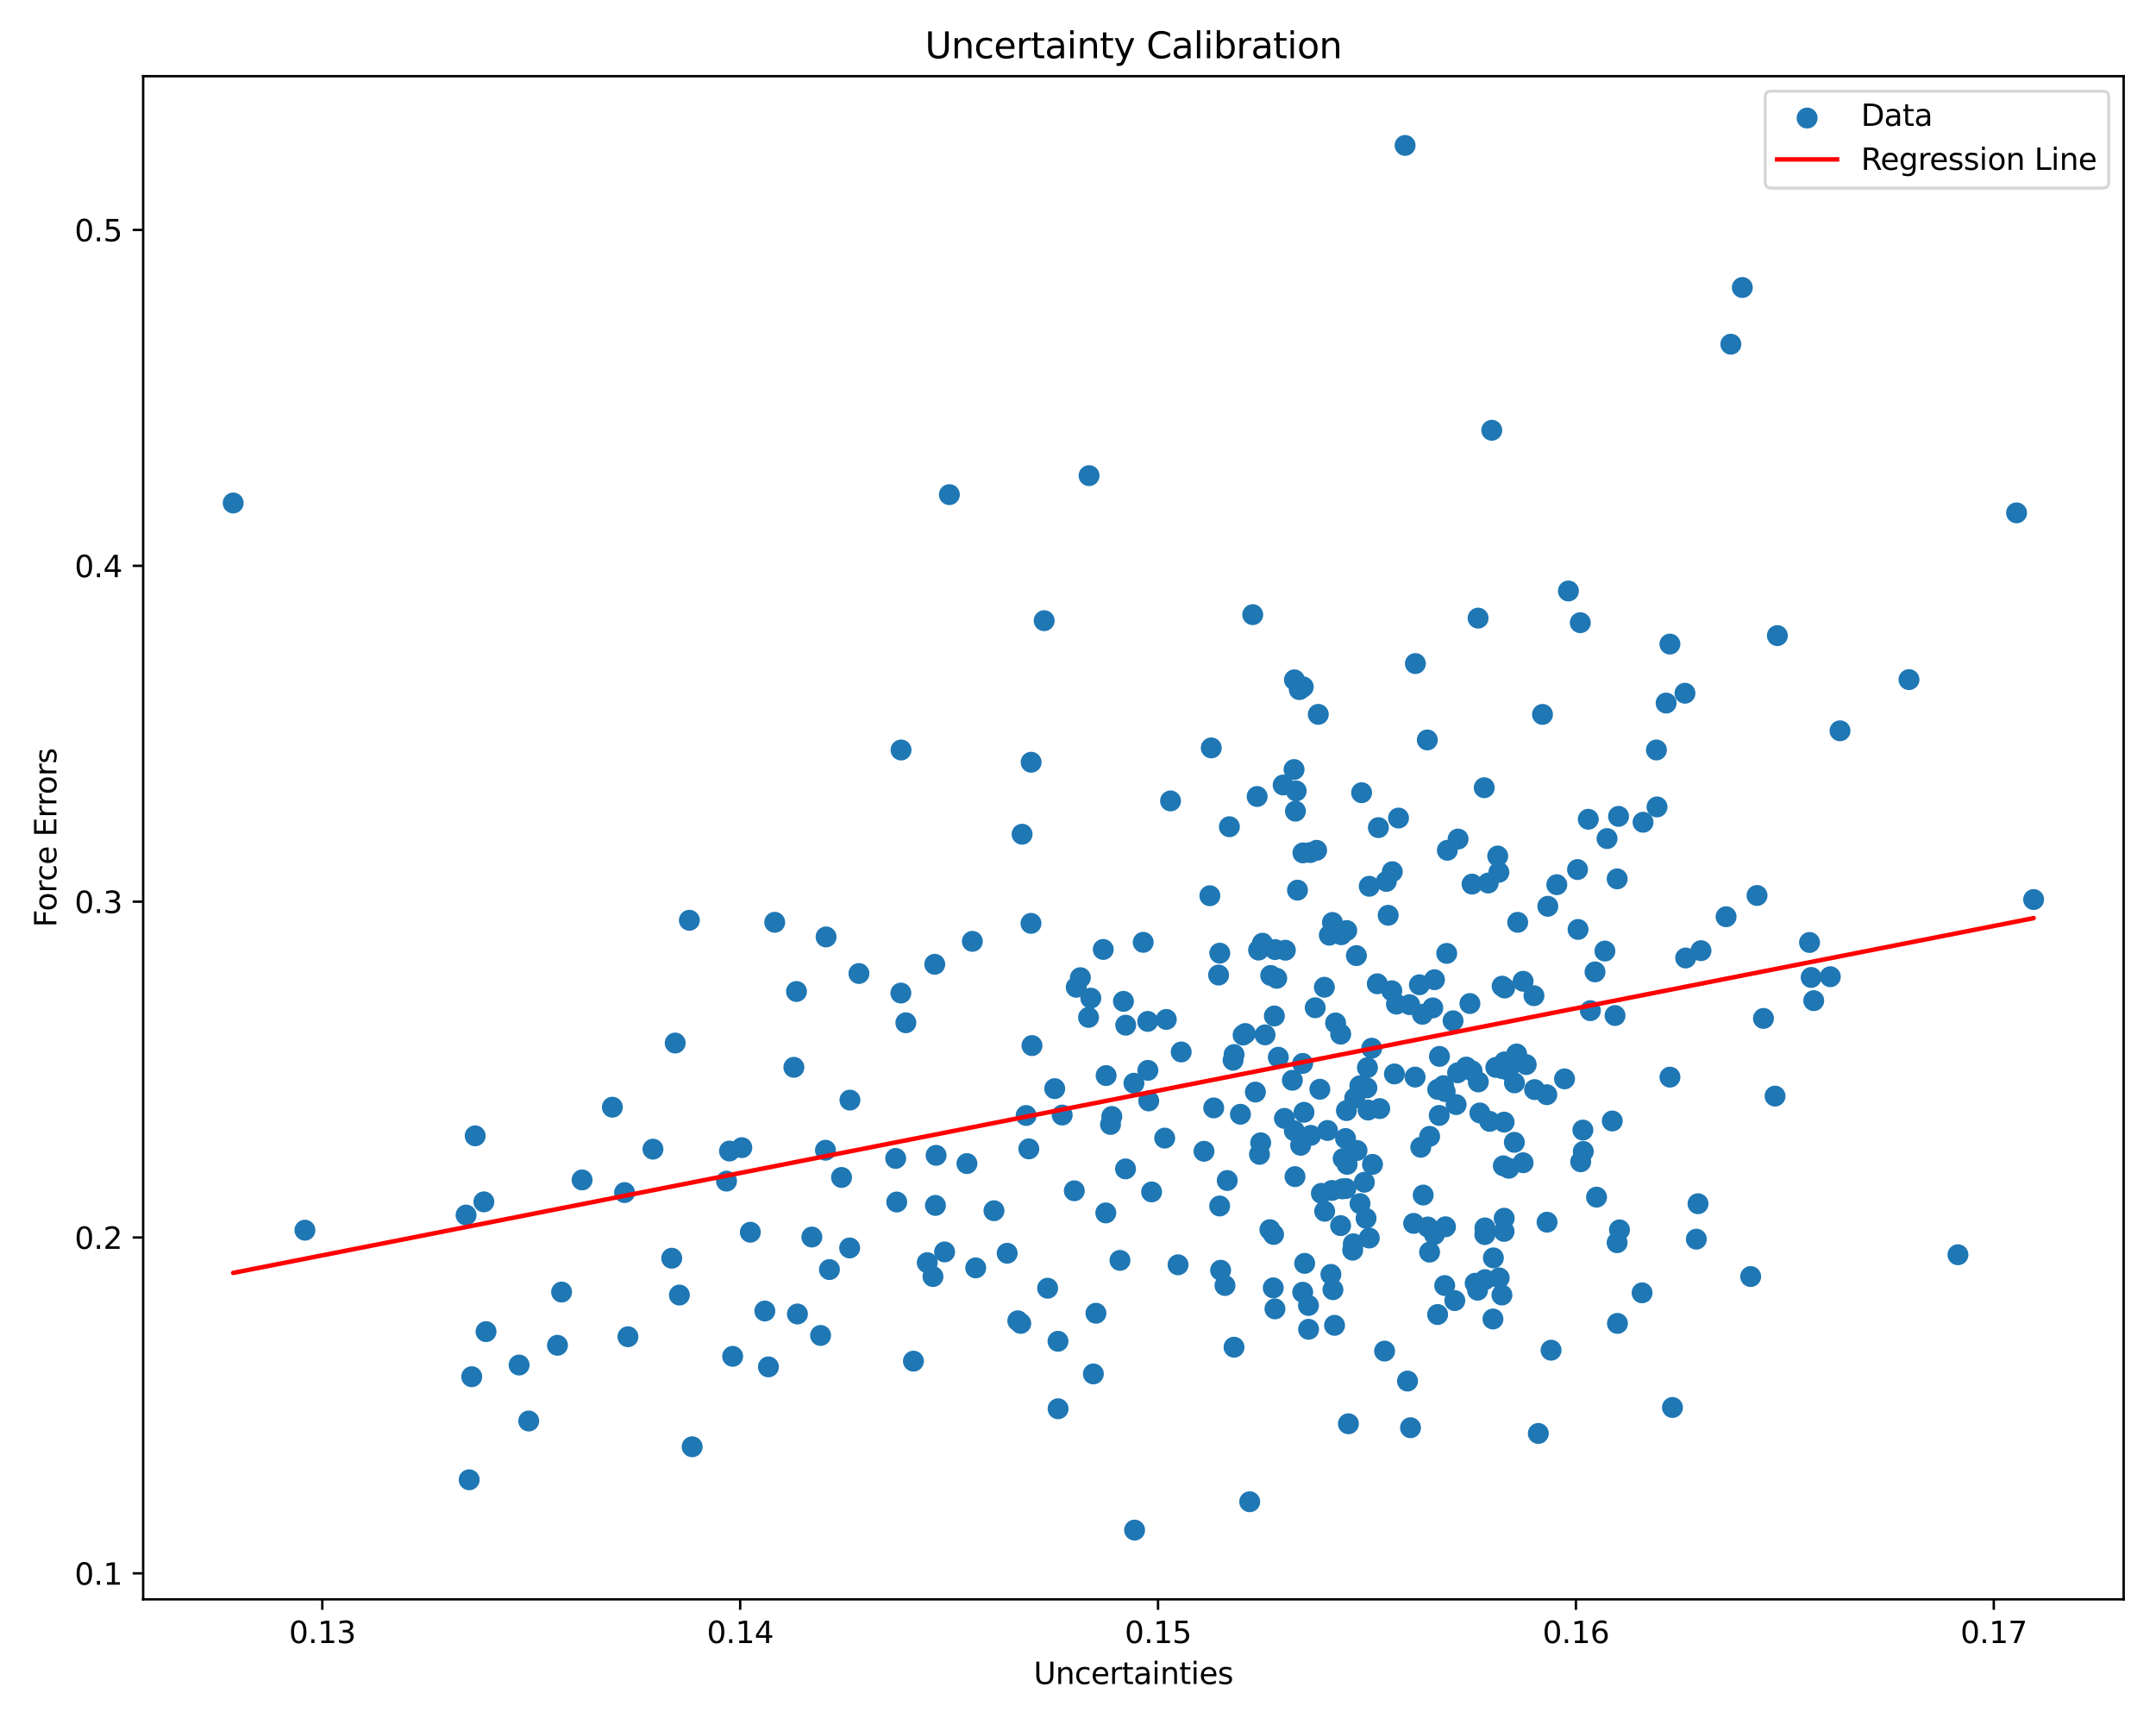 <?xml version="1.0" encoding="utf-8" standalone="no"?>
<!DOCTYPE svg PUBLIC "-//W3C//DTD SVG 1.1//EN"
  "http://www.w3.org/Graphics/SVG/1.1/DTD/svg11.dtd">
<svg xmlns:xlink="http://www.w3.org/1999/xlink" width="720pt" height="576pt" viewBox="0 0 720 576" xmlns="http://www.w3.org/2000/svg" version="1.1">
 <defs>
  <style type="text/css">*{stroke-linejoin: round; stroke-linecap: butt}</style>
 </defs>
 <g id="figure_1">
  <g id="patch_1">
   <path d="M 0 576 
L 720 576 
L 720 0 
L 0 0 
z
" style="fill: #ffffff"/>
  </g>
  <g id="axes_1">
   <g id="patch_2">
    <path d="M 47.81 534.04 
L 709.2 534.04 
L 709.2 25.44 
L 47.81 25.44 
z
" style="fill: #ffffff"/>
   </g>
   <g id="PathCollection_1">
    <defs>
     <path id="m6b8d902137" d="M 0 3 
C 0.796 3 1.559 2.684 2.121 2.121 
C 2.684 1.559 3 0.796 3 0 
C 3 -0.796 2.684 -1.559 2.121 -2.121 
C 1.559 -2.684 0.796 -3 0 -3 
C -0.796 -3 -1.559 -2.684 -2.121 -2.121 
C -2.684 -1.559 -3 -0.796 -3 0 
C -3 0.796 -2.684 1.559 -2.121 2.121 
C -1.559 2.684 -0.796 3 0 3 
z
" style="stroke: #1f77b4"/>
    </defs>
    <g clip-path="url(#pb6414fe893)">
     <use xlink:href="#m6b8d902137" x="475.277" y="399.044" style="fill: #1f77b4; stroke: #1f77b4"/>
     <use xlink:href="#m6b8d902137" x="499.534" y="356.425" style="fill: #1f77b4; stroke: #1f77b4"/>
     <use xlink:href="#m6b8d902137" x="258.721" y="307.968" style="fill: #1f77b4; stroke: #1f77b4"/>
     <use xlink:href="#m6b8d902137" x="244.674" y="452.896" style="fill: #1f77b4; stroke: #1f77b4"/>
     <use xlink:href="#m6b8d902137" x="440.246" y="238.535" style="fill: #1f77b4; stroke: #1f77b4"/>
     <use xlink:href="#m6b8d902137" x="592.786" y="366" style="fill: #1f77b4; stroke: #1f77b4"/>
     <use xlink:href="#m6b8d902137" x="462.974" y="294.318" style="fill: #1f77b4; stroke: #1f77b4"/>
     <use xlink:href="#m6b8d902137" x="485.251" y="340.856" style="fill: #1f77b4; stroke: #1f77b4"/>
     <use xlink:href="#m6b8d902137" x="365.133" y="458.769" style="fill: #1f77b4; stroke: #1f77b4"/>
     <use xlink:href="#m6b8d902137" x="457.276" y="413.392" style="fill: #1f77b4; stroke: #1f77b4"/>
     <use xlink:href="#m6b8d902137" x="375.933" y="342.322" style="fill: #1f77b4; stroke: #1f77b4"/>
     <use xlink:href="#m6b8d902137" x="271.118" y="413.063" style="fill: #1f77b4; stroke: #1f77b4"/>
     <use xlink:href="#m6b8d902137" x="300.904" y="250.433" style="fill: #1f77b4; stroke: #1f77b4"/>
     <use xlink:href="#m6b8d902137" x="498.577" y="440.43" style="fill: #1f77b4; stroke: #1f77b4"/>
     <use xlink:href="#m6b8d902137" x="500.164" y="285.838" style="fill: #1f77b4; stroke: #1f77b4"/>
     <use xlink:href="#m6b8d902137" x="458.086" y="350.007" style="fill: #1f77b4; stroke: #1f77b4"/>
     <use xlink:href="#m6b8d902137" x="512.267" y="332.474" style="fill: #1f77b4; stroke: #1f77b4"/>
     <use xlink:href="#m6b8d902137" x="448.546" y="386.865" style="fill: #1f77b4; stroke: #1f77b4"/>
     <use xlink:href="#m6b8d902137" x="243.615" y="384.348" style="fill: #1f77b4; stroke: #1f77b4"/>
     <use xlink:href="#m6b8d902137" x="336.346" y="418.48" style="fill: #1f77b4; stroke: #1f77b4"/>
     <use xlink:href="#m6b8d902137" x="432.237" y="377.593" style="fill: #1f77b4; stroke: #1f77b4"/>
     <use xlink:href="#m6b8d902137" x="312.614" y="385.78" style="fill: #1f77b4; stroke: #1f77b4"/>
     <use xlink:href="#m6b8d902137" x="605.699" y="334.134" style="fill: #1f77b4; stroke: #1f77b4"/>
     <use xlink:href="#m6b8d902137" x="425.769" y="437.05" style="fill: #1f77b4; stroke: #1f77b4"/>
     <use xlink:href="#m6b8d902137" x="419.241" y="364.657" style="fill: #1f77b4; stroke: #1f77b4"/>
     <use xlink:href="#m6b8d902137" x="527.874" y="387.934" style="fill: #1f77b4; stroke: #1f77b4"/>
     <use xlink:href="#m6b8d902137" x="508.647" y="388.261" style="fill: #1f77b4; stroke: #1f77b4"/>
     <use xlink:href="#m6b8d902137" x="371.287" y="372.807" style="fill: #1f77b4; stroke: #1f77b4"/>
     <use xlink:href="#m6b8d902137" x="176.576" y="474.492" style="fill: #1f77b4; stroke: #1f77b4"/>
     <use xlink:href="#m6b8d902137" x="464.79" y="330.825" style="fill: #1f77b4; stroke: #1f77b4"/>
     <use xlink:href="#m6b8d902137" x="444.818" y="397.506" style="fill: #1f77b4; stroke: #1f77b4"/>
     <use xlink:href="#m6b8d902137" x="266.3" y="438.757" style="fill: #1f77b4; stroke: #1f77b4"/>
     <use xlink:href="#m6b8d902137" x="434.351" y="382.43" style="fill: #1f77b4; stroke: #1f77b4"/>
     <use xlink:href="#m6b8d902137" x="77.873" y="167.956" style="fill: #1f77b4; stroke: #1f77b4"/>
     <use xlink:href="#m6b8d902137" x="495.928" y="427.285" style="fill: #1f77b4; stroke: #1f77b4"/>
     <use xlink:href="#m6b8d902137" x="302.514" y="341.517" style="fill: #1f77b4; stroke: #1f77b4"/>
     <use xlink:href="#m6b8d902137" x="412.121" y="352.13" style="fill: #1f77b4; stroke: #1f77b4"/>
     <use xlink:href="#m6b8d902137" x="447.926" y="312.126" style="fill: #1f77b4; stroke: #1f77b4"/>
     <use xlink:href="#m6b8d902137" x="204.499" y="369.712" style="fill: #1f77b4; stroke: #1f77b4"/>
     <use xlink:href="#m6b8d902137" x="265.117" y="356.391" style="fill: #1f77b4; stroke: #1f77b4"/>
     <use xlink:href="#m6b8d902137" x="536.677" y="280.01" style="fill: #1f77b4; stroke: #1f77b4"/>
     <use xlink:href="#m6b8d902137" x="425.308" y="412.202" style="fill: #1f77b4; stroke: #1f77b4"/>
     <use xlink:href="#m6b8d902137" x="556.404" y="234.764" style="fill: #1f77b4; stroke: #1f77b4"/>
     <use xlink:href="#m6b8d902137" x="480.13" y="363.761" style="fill: #1f77b4; stroke: #1f77b4"/>
     <use xlink:href="#m6b8d902137" x="498.18" y="143.677" style="fill: #1f77b4; stroke: #1f77b4"/>
     <use xlink:href="#m6b8d902137" x="340.887" y="441.905" style="fill: #1f77b4; stroke: #1f77b4"/>
     <use xlink:href="#m6b8d902137" x="566.497" y="413.773" style="fill: #1f77b4; stroke: #1f77b4"/>
     <use xlink:href="#m6b8d902137" x="449.748" y="310.711" style="fill: #1f77b4; stroke: #1f77b4"/>
     <use xlink:href="#m6b8d902137" x="450.307" y="475.416" style="fill: #1f77b4; stroke: #1f77b4"/>
     <use xlink:href="#m6b8d902137" x="433.295" y="297.236" style="fill: #1f77b4; stroke: #1f77b4"/>
     <use xlink:href="#m6b8d902137" x="428.95" y="373.448" style="fill: #1f77b4; stroke: #1f77b4"/>
     <use xlink:href="#m6b8d902137" x="286.842" y="325.067" style="fill: #1f77b4; stroke: #1f77b4"/>
     <use xlink:href="#m6b8d902137" x="324.72" y="314.329" style="fill: #1f77b4; stroke: #1f77b4"/>
     <use xlink:href="#m6b8d902137" x="502.488" y="329.921" style="fill: #1f77b4; stroke: #1f77b4"/>
     <use xlink:href="#m6b8d902137" x="187.546" y="431.434" style="fill: #1f77b4; stroke: #1f77b4"/>
     <use xlink:href="#m6b8d902137" x="500.551" y="291.275" style="fill: #1f77b4; stroke: #1f77b4"/>
     <use xlink:href="#m6b8d902137" x="424.349" y="325.727" style="fill: #1f77b4; stroke: #1f77b4"/>
     <use xlink:href="#m6b8d902137" x="558.522" y="469.978" style="fill: #1f77b4; stroke: #1f77b4"/>
     <use xlink:href="#m6b8d902137" x="568.043" y="317.441" style="fill: #1f77b4; stroke: #1f77b4"/>
     <use xlink:href="#m6b8d902137" x="501.635" y="329.294" style="fill: #1f77b4; stroke: #1f77b4"/>
     <use xlink:href="#m6b8d902137" x="490.876" y="335.092" style="fill: #1f77b4; stroke: #1f77b4"/>
     <use xlink:href="#m6b8d902137" x="456.468" y="363.268" style="fill: #1f77b4; stroke: #1f77b4"/>
     <use xlink:href="#m6b8d902137" x="497.487" y="374.44" style="fill: #1f77b4; stroke: #1f77b4"/>
     <use xlink:href="#m6b8d902137" x="388.956" y="380.027" style="fill: #1f77b4; stroke: #1f77b4"/>
     <use xlink:href="#m6b8d902137" x="300.854" y="331.596" style="fill: #1f77b4; stroke: #1f77b4"/>
     <use xlink:href="#m6b8d902137" x="459.948" y="328.498" style="fill: #1f77b4; stroke: #1f77b4"/>
     <use xlink:href="#m6b8d902137" x="441.276" y="398.472" style="fill: #1f77b4; stroke: #1f77b4"/>
     <use xlink:href="#m6b8d902137" x="299.11" y="386.813" style="fill: #1f77b4; stroke: #1f77b4"/>
     <use xlink:href="#m6b8d902137" x="460.316" y="276.351" style="fill: #1f77b4; stroke: #1f77b4"/>
     <use xlink:href="#m6b8d902137" x="454.109" y="362.575" style="fill: #1f77b4; stroke: #1f77b4"/>
     <use xlink:href="#m6b8d902137" x="483.137" y="318.353" style="fill: #1f77b4; stroke: #1f77b4"/>
     <use xlink:href="#m6b8d902137" x="339.888" y="441.034" style="fill: #1f77b4; stroke: #1f77b4"/>
     <use xlink:href="#m6b8d902137" x="394.467" y="351.266" style="fill: #1f77b4; stroke: #1f77b4"/>
     <use xlink:href="#m6b8d902137" x="431.59" y="360.72" style="fill: #1f77b4; stroke: #1f77b4"/>
     <use xlink:href="#m6b8d902137" x="486.933" y="280.169" style="fill: #1f77b4; stroke: #1f77b4"/>
     <use xlink:href="#m6b8d902137" x="406.948" y="325.582" style="fill: #1f77b4; stroke: #1f77b4"/>
     <use xlink:href="#m6b8d902137" x="653.862" y="418.979" style="fill: #1f77b4; stroke: #1f77b4"/>
     <use xlink:href="#m6b8d902137" x="425.571" y="339.25" style="fill: #1f77b4; stroke: #1f77b4"/>
     <use xlink:href="#m6b8d902137" x="381.777" y="314.657" style="fill: #1f77b4; stroke: #1f77b4"/>
     <use xlink:href="#m6b8d902137" x="477.424" y="379.447" style="fill: #1f77b4; stroke: #1f77b4"/>
     <use xlink:href="#m6b8d902137" x="548.695" y="274.563" style="fill: #1f77b4; stroke: #1f77b4"/>
     <use xlink:href="#m6b8d902137" x="476.808" y="409.702" style="fill: #1f77b4; stroke: #1f77b4"/>
     <use xlink:href="#m6b8d902137" x="480.627" y="372.461" style="fill: #1f77b4; stroke: #1f77b4"/>
     <use xlink:href="#m6b8d902137" x="242.627" y="394.394" style="fill: #1f77b4; stroke: #1f77b4"/>
     <use xlink:href="#m6b8d902137" x="420.608" y="385.448" style="fill: #1f77b4; stroke: #1f77b4"/>
     <use xlink:href="#m6b8d902137" x="446.018" y="341.573" style="fill: #1f77b4; stroke: #1f77b4"/>
     <use xlink:href="#m6b8d902137" x="567.054" y="401.939" style="fill: #1f77b4; stroke: #1f77b4"/>
     <use xlink:href="#m6b8d902137" x="505.721" y="381.436" style="fill: #1f77b4; stroke: #1f77b4"/>
     <use xlink:href="#m6b8d902137" x="393.417" y="422.332" style="fill: #1f77b4; stroke: #1f77b4"/>
     <use xlink:href="#m6b8d902137" x="365.988" y="438.512" style="fill: #1f77b4; stroke: #1f77b4"/>
     <use xlink:href="#m6b8d902137" x="411.788" y="354.021" style="fill: #1f77b4; stroke: #1f77b4"/>
     <use xlink:href="#m6b8d902137" x="466.343" y="335.296" style="fill: #1f77b4; stroke: #1f77b4"/>
     <use xlink:href="#m6b8d902137" x="522.473" y="360.251" style="fill: #1f77b4; stroke: #1f77b4"/>
     <use xlink:href="#m6b8d902137" x="421.585" y="314.95" style="fill: #1f77b4; stroke: #1f77b4"/>
     <use xlink:href="#m6b8d902137" x="502.295" y="411.187" style="fill: #1f77b4; stroke: #1f77b4"/>
     <use xlink:href="#m6b8d902137" x="409.837" y="394.19" style="fill: #1f77b4; stroke: #1f77b4"/>
     <use xlink:href="#m6b8d902137" x="501.765" y="356.857" style="fill: #1f77b4; stroke: #1f77b4"/>
     <use xlink:href="#m6b8d902137" x="433.898" y="230.255" style="fill: #1f77b4; stroke: #1f77b4"/>
     <use xlink:href="#m6b8d902137" x="540.829" y="410.67" style="fill: #1f77b4; stroke: #1f77b4"/>
     <use xlink:href="#m6b8d902137" x="455.63" y="394.76" style="fill: #1f77b4; stroke: #1f77b4"/>
     <use xlink:href="#m6b8d902137" x="448.264" y="396.98" style="fill: #1f77b4; stroke: #1f77b4"/>
     <use xlink:href="#m6b8d902137" x="435.471" y="371.416" style="fill: #1f77b4; stroke: #1f77b4"/>
     <use xlink:href="#m6b8d902137" x="275.669" y="384.078" style="fill: #1f77b4; stroke: #1f77b4"/>
     <use xlink:href="#m6b8d902137" x="535.958" y="317.575" style="fill: #1f77b4; stroke: #1f77b4"/>
     <use xlink:href="#m6b8d902137" x="472.671" y="221.577" style="fill: #1f77b4; stroke: #1f77b4"/>
     <use xlink:href="#m6b8d902137" x="673.433" y="171.251" style="fill: #1f77b4; stroke: #1f77b4"/>
     <use xlink:href="#m6b8d902137" x="405.322" y="369.942" style="fill: #1f77b4; stroke: #1f77b4"/>
     <use xlink:href="#m6b8d902137" x="557.682" y="359.669" style="fill: #1f77b4; stroke: #1f77b4"/>
     <use xlink:href="#m6b8d902137" x="421.012" y="381.593" style="fill: #1f77b4; stroke: #1f77b4"/>
     <use xlink:href="#m6b8d902137" x="471.044" y="476.737" style="fill: #1f77b4; stroke: #1f77b4"/>
     <use xlink:href="#m6b8d902137" x="265.988" y="331.069" style="fill: #1f77b4; stroke: #1f77b4"/>
     <use xlink:href="#m6b8d902137" x="528.741" y="384.487" style="fill: #1f77b4; stroke: #1f77b4"/>
     <use xlink:href="#m6b8d902137" x="463.586" y="305.622" style="fill: #1f77b4; stroke: #1f77b4"/>
     <use xlink:href="#m6b8d902137" x="383.281" y="341.061" style="fill: #1f77b4; stroke: #1f77b4"/>
     <use xlink:href="#m6b8d902137" x="225.483" y="348.287" style="fill: #1f77b4; stroke: #1f77b4"/>
     <use xlink:href="#m6b8d902137" x="530.412" y="273.563" style="fill: #1f77b4; stroke: #1f77b4"/>
     <use xlink:href="#m6b8d902137" x="495.662" y="263.025" style="fill: #1f77b4; stroke: #1f77b4"/>
     <use xlink:href="#m6b8d902137" x="611.236" y="326.14" style="fill: #1f77b4; stroke: #1f77b4"/>
     <use xlink:href="#m6b8d902137" x="614.477" y="244.024" style="fill: #1f77b4; stroke: #1f77b4"/>
     <use xlink:href="#m6b8d902137" x="516.894" y="302.624" style="fill: #1f77b4; stroke: #1f77b4"/>
     <use xlink:href="#m6b8d902137" x="508.645" y="327.662" style="fill: #1f77b4; stroke: #1f77b4"/>
     <use xlink:href="#m6b8d902137" x="378.683" y="361.705" style="fill: #1f77b4; stroke: #1f77b4"/>
     <use xlink:href="#m6b8d902137" x="474.021" y="328.831" style="fill: #1f77b4; stroke: #1f77b4"/>
     <use xlink:href="#m6b8d902137" x="325.842" y="423.362" style="fill: #1f77b4; stroke: #1f77b4"/>
     <use xlink:href="#m6b8d902137" x="454.708" y="264.69" style="fill: #1f77b4; stroke: #1f77b4"/>
     <use xlink:href="#m6b8d902137" x="305.044" y="454.508" style="fill: #1f77b4; stroke: #1f77b4"/>
     <use xlink:href="#m6b8d902137" x="512.476" y="363.83" style="fill: #1f77b4; stroke: #1f77b4"/>
     <use xlink:href="#m6b8d902137" x="451.936" y="415.322" style="fill: #1f77b4; stroke: #1f77b4"/>
     <use xlink:href="#m6b8d902137" x="553.365" y="269.443" style="fill: #1f77b4; stroke: #1f77b4"/>
     <use xlink:href="#m6b8d902137" x="548.374" y="431.691" style="fill: #1f77b4; stroke: #1f77b4"/>
     <use xlink:href="#m6b8d902137" x="186.163" y="449.211" style="fill: #1f77b4; stroke: #1f77b4"/>
     <use xlink:href="#m6b8d902137" x="456.66" y="356.492" style="fill: #1f77b4; stroke: #1f77b4"/>
     <use xlink:href="#m6b8d902137" x="500.659" y="426.712" style="fill: #1f77b4; stroke: #1f77b4"/>
     <use xlink:href="#m6b8d902137" x="493.692" y="361.272" style="fill: #1f77b4; stroke: #1f77b4"/>
     <use xlink:href="#m6b8d902137" x="315.45" y="418.034" style="fill: #1f77b4; stroke: #1f77b4"/>
     <use xlink:href="#m6b8d902137" x="359.408" y="329.666" style="fill: #1f77b4; stroke: #1f77b4"/>
     <use xlink:href="#m6b8d902137" x="460.761" y="370.179" style="fill: #1f77b4; stroke: #1f77b4"/>
     <use xlink:href="#m6b8d902137" x="452.97" y="319.088" style="fill: #1f77b4; stroke: #1f77b4"/>
     <use xlink:href="#m6b8d902137" x="531.107" y="337.466" style="fill: #1f77b4; stroke: #1f77b4"/>
     <use xlink:href="#m6b8d902137" x="454.187" y="401.91" style="fill: #1f77b4; stroke: #1f77b4"/>
     <use xlink:href="#m6b8d902137" x="369.391" y="359.148" style="fill: #1f77b4; stroke: #1f77b4"/>
     <use xlink:href="#m6b8d902137" x="281.031" y="393.166" style="fill: #1f77b4; stroke: #1f77b4"/>
     <use xlink:href="#m6b8d902137" x="494.204" y="371.632" style="fill: #1f77b4; stroke: #1f77b4"/>
     <use xlink:href="#m6b8d902137" x="482.624" y="364.502" style="fill: #1f77b4; stroke: #1f77b4"/>
     <use xlink:href="#m6b8d902137" x="274.042" y="445.925" style="fill: #1f77b4; stroke: #1f77b4"/>
     <use xlink:href="#m6b8d902137" x="349.861" y="430.156" style="fill: #1f77b4; stroke: #1f77b4"/>
     <use xlink:href="#m6b8d902137" x="383.331" y="357.403" style="fill: #1f77b4; stroke: #1f77b4"/>
     <use xlink:href="#m6b8d902137" x="539.348" y="339.093" style="fill: #1f77b4; stroke: #1f77b4"/>
     <use xlink:href="#m6b8d902137" x="417.347" y="501.452" style="fill: #1f77b4; stroke: #1f77b4"/>
     <use xlink:href="#m6b8d902137" x="442.378" y="404.455" style="fill: #1f77b4; stroke: #1f77b4"/>
     <use xlink:href="#m6b8d902137" x="344.351" y="254.524" style="fill: #1f77b4; stroke: #1f77b4"/>
     <use xlink:href="#m6b8d902137" x="208.572" y="398.215" style="fill: #1f77b4; stroke: #1f77b4"/>
     <use xlink:href="#m6b8d902137" x="495.886" y="410.015" style="fill: #1f77b4; stroke: #1f77b4"/>
     <use xlink:href="#m6b8d902137" x="276.989" y="423.922" style="fill: #1f77b4; stroke: #1f77b4"/>
     <use xlink:href="#m6b8d902137" x="480.097" y="438.941" style="fill: #1f77b4; stroke: #1f77b4"/>
     <use xlink:href="#m6b8d902137" x="363.694" y="158.818" style="fill: #1f77b4; stroke: #1f77b4"/>
     <use xlink:href="#m6b8d902137" x="540.153" y="441.898" style="fill: #1f77b4; stroke: #1f77b4"/>
     <use xlink:href="#m6b8d902137" x="533.171" y="399.745" style="fill: #1f77b4; stroke: #1f77b4"/>
     <use xlink:href="#m6b8d902137" x="578.022" y="114.927" style="fill: #1f77b4; stroke: #1f77b4"/>
     <use xlink:href="#m6b8d902137" x="486.766" y="358.22" style="fill: #1f77b4; stroke: #1f77b4"/>
     <use xlink:href="#m6b8d902137" x="480.704" y="352.749" style="fill: #1f77b4; stroke: #1f77b4"/>
     <use xlink:href="#m6b8d902137" x="309.66" y="421.621" style="fill: #1f77b4; stroke: #1f77b4"/>
     <use xlink:href="#m6b8d902137" x="432.609" y="270.852" style="fill: #1f77b4; stroke: #1f77b4"/>
     <use xlink:href="#m6b8d902137" x="493.444" y="430.818" style="fill: #1f77b4; stroke: #1f77b4"/>
     <use xlink:href="#m6b8d902137" x="439.215" y="336.503" style="fill: #1f77b4; stroke: #1f77b4"/>
     <use xlink:href="#m6b8d902137" x="523.778" y="197.336" style="fill: #1f77b4; stroke: #1f77b4"/>
     <use xlink:href="#m6b8d902137" x="173.351" y="455.805" style="fill: #1f77b4; stroke: #1f77b4"/>
     <use xlink:href="#m6b8d902137" x="415.137" y="345.62" style="fill: #1f77b4; stroke: #1f77b4"/>
     <use xlink:href="#m6b8d902137" x="476.654" y="247.077" style="fill: #1f77b4; stroke: #1f77b4"/>
     <use xlink:href="#m6b8d902137" x="501.572" y="432.425" style="fill: #1f77b4; stroke: #1f77b4"/>
     <use xlink:href="#m6b8d902137" x="679.137" y="300.368" style="fill: #1f77b4; stroke: #1f77b4"/>
     <use xlink:href="#m6b8d902137" x="352.225" y="363.509" style="fill: #1f77b4; stroke: #1f77b4"/>
     <use xlink:href="#m6b8d902137" x="283.839" y="367.336" style="fill: #1f77b4; stroke: #1f77b4"/>
     <use xlink:href="#m6b8d902137" x="532.664" y="324.531" style="fill: #1f77b4; stroke: #1f77b4"/>
     <use xlink:href="#m6b8d902137" x="553.169" y="250.423" style="fill: #1f77b4; stroke: #1f77b4"/>
     <use xlink:href="#m6b8d902137" x="443.328" y="377.485" style="fill: #1f77b4; stroke: #1f77b4"/>
     <use xlink:href="#m6b8d902137" x="483.348" y="283.922" style="fill: #1f77b4; stroke: #1f77b4"/>
     <use xlink:href="#m6b8d902137" x="491.586" y="357.573" style="fill: #1f77b4; stroke: #1f77b4"/>
     <use xlink:href="#m6b8d902137" x="218.056" y="383.716" style="fill: #1f77b4; stroke: #1f77b4"/>
     <use xlink:href="#m6b8d902137" x="586.762" y="299.007" style="fill: #1f77b4; stroke: #1f77b4"/>
     <use xlink:href="#m6b8d902137" x="432.466" y="392.89" style="fill: #1f77b4; stroke: #1f77b4"/>
     <use xlink:href="#m6b8d902137" x="540.053" y="293.461" style="fill: #1f77b4; stroke: #1f77b4"/>
     <use xlink:href="#m6b8d902137" x="426.373" y="326.664" style="fill: #1f77b4; stroke: #1f77b4"/>
     <use xlink:href="#m6b8d902137" x="503.866" y="390.1" style="fill: #1f77b4; stroke: #1f77b4"/>
     <use xlink:href="#m6b8d902137" x="407.307" y="402.702" style="fill: #1f77b4; stroke: #1f77b4"/>
     <use xlink:href="#m6b8d902137" x="378.898" y="510.922" style="fill: #1f77b4; stroke: #1f77b4"/>
     <use xlink:href="#m6b8d902137" x="342.68" y="372.477" style="fill: #1f77b4; stroke: #1f77b4"/>
     <use xlink:href="#m6b8d902137" x="467.04" y="273.161" style="fill: #1f77b4; stroke: #1f77b4"/>
     <use xlink:href="#m6b8d902137" x="409.083" y="429.244" style="fill: #1f77b4; stroke: #1f77b4"/>
     <use xlink:href="#m6b8d902137" x="155.648" y="405.721" style="fill: #1f77b4; stroke: #1f77b4"/>
     <use xlink:href="#m6b8d902137" x="509.685" y="355.48" style="fill: #1f77b4; stroke: #1f77b4"/>
     <use xlink:href="#m6b8d902137" x="506.319" y="353.538" style="fill: #1f77b4; stroke: #1f77b4"/>
     <use xlink:href="#m6b8d902137" x="503.658" y="357.378" style="fill: #1f77b4; stroke: #1f77b4"/>
     <use xlink:href="#m6b8d902137" x="439.69" y="283.935" style="fill: #1f77b4; stroke: #1f77b4"/>
     <use xlink:href="#m6b8d902137" x="368.433" y="317.033" style="fill: #1f77b4; stroke: #1f77b4"/>
     <use xlink:href="#m6b8d902137" x="485.835" y="434.287" style="fill: #1f77b4; stroke: #1f77b4"/>
     <use xlink:href="#m6b8d902137" x="474.469" y="383.092" style="fill: #1f77b4; stroke: #1f77b4"/>
     <use xlink:href="#m6b8d902137" x="255.418" y="437.766" style="fill: #1f77b4; stroke: #1f77b4"/>
     <use xlink:href="#m6b8d902137" x="434.295" y="230.011" style="fill: #1f77b4; stroke: #1f77b4"/>
     <use xlink:href="#m6b8d902137" x="209.702" y="446.355" style="fill: #1f77b4; stroke: #1f77b4"/>
     <use xlink:href="#m6b8d902137" x="562.695" y="231.481" style="fill: #1f77b4; stroke: #1f77b4"/>
     <use xlink:href="#m6b8d902137" x="528.606" y="377.347" style="fill: #1f77b4; stroke: #1f77b4"/>
     <use xlink:href="#m6b8d902137" x="479.048" y="327.137" style="fill: #1f77b4; stroke: #1f77b4"/>
     <use xlink:href="#m6b8d902137" x="435.113" y="284.794" style="fill: #1f77b4; stroke: #1f77b4"/>
     <use xlink:href="#m6b8d902137" x="470.043" y="461.157" style="fill: #1f77b4; stroke: #1f77b4"/>
     <use xlink:href="#m6b8d902137" x="312.387" y="402.503" style="fill: #1f77b4; stroke: #1f77b4"/>
     <use xlink:href="#m6b8d902137" x="513.729" y="478.649" style="fill: #1f77b4; stroke: #1f77b4"/>
     <use xlink:href="#m6b8d902137" x="515.121" y="238.554" style="fill: #1f77b4; stroke: #1f77b4"/>
     <use xlink:href="#m6b8d902137" x="451.728" y="417.455" style="fill: #1f77b4; stroke: #1f77b4"/>
     <use xlink:href="#m6b8d902137" x="477.408" y="418.109" style="fill: #1f77b4; stroke: #1f77b4"/>
     <use xlink:href="#m6b8d902137" x="415.856" y="345.1" style="fill: #1f77b4; stroke: #1f77b4"/>
     <use xlink:href="#m6b8d902137" x="462.39" y="451.147" style="fill: #1f77b4; stroke: #1f77b4"/>
     <use xlink:href="#m6b8d902137" x="593.557" y="212.24" style="fill: #1f77b4; stroke: #1f77b4"/>
     <use xlink:href="#m6b8d902137" x="540.511" y="272.596" style="fill: #1f77b4; stroke: #1f77b4"/>
     <use xlink:href="#m6b8d902137" x="472.58" y="359.657" style="fill: #1f77b4; stroke: #1f77b4"/>
     <use xlink:href="#m6b8d902137" x="383.619" y="367.618" style="fill: #1f77b4; stroke: #1f77b4"/>
     <use xlink:href="#m6b8d902137" x="538.418" y="374.311" style="fill: #1f77b4; stroke: #1f77b4"/>
     <use xlink:href="#m6b8d902137" x="506.49" y="351.937" style="fill: #1f77b4; stroke: #1f77b4"/>
     <use xlink:href="#m6b8d902137" x="283.74" y="416.704" style="fill: #1f77b4; stroke: #1f77b4"/>
     <use xlink:href="#m6b8d902137" x="369.287" y="405.007" style="fill: #1f77b4; stroke: #1f77b4"/>
     <use xlink:href="#m6b8d902137" x="299.467" y="401.372" style="fill: #1f77b4; stroke: #1f77b4"/>
     <use xlink:href="#m6b8d902137" x="482.732" y="409.634" style="fill: #1f77b4; stroke: #1f77b4"/>
     <use xlink:href="#m6b8d902137" x="443.929" y="312.271" style="fill: #1f77b4; stroke: #1f77b4"/>
     <use xlink:href="#m6b8d902137" x="588.911" y="340.071" style="fill: #1f77b4; stroke: #1f77b4"/>
     <use xlink:href="#m6b8d902137" x="436.974" y="435.909" style="fill: #1f77b4; stroke: #1f77b4"/>
     <use xlink:href="#m6b8d902137" x="449.476" y="396.867" style="fill: #1f77b4; stroke: #1f77b4"/>
     <use xlink:href="#m6b8d902137" x="445.137" y="430.646" style="fill: #1f77b4; stroke: #1f77b4"/>
     <use xlink:href="#m6b8d902137" x="492.634" y="428.493" style="fill: #1f77b4; stroke: #1f77b4"/>
     <use xlink:href="#m6b8d902137" x="353.358" y="470.404" style="fill: #1f77b4; stroke: #1f77b4"/>
     <use xlink:href="#m6b8d902137" x="519.894" y="295.408" style="fill: #1f77b4; stroke: #1f77b4"/>
     <use xlink:href="#m6b8d902137" x="526.995" y="310.353" style="fill: #1f77b4; stroke: #1f77b4"/>
     <use xlink:href="#m6b8d902137" x="447.73" y="345.321" style="fill: #1f77b4; stroke: #1f77b4"/>
     <use xlink:href="#m6b8d902137" x="475.028" y="338.682" style="fill: #1f77b4; stroke: #1f77b4"/>
     <use xlink:href="#m6b8d902137" x="442.274" y="329.656" style="fill: #1f77b4; stroke: #1f77b4"/>
     <use xlink:href="#m6b8d902137" x="331.937" y="404.28" style="fill: #1f77b4; stroke: #1f77b4"/>
     <use xlink:href="#m6b8d902137" x="437.731" y="379.119" style="fill: #1f77b4; stroke: #1f77b4"/>
     <use xlink:href="#m6b8d902137" x="412.107" y="449.845" style="fill: #1f77b4; stroke: #1f77b4"/>
     <use xlink:href="#m6b8d902137" x="445.674" y="442.547" style="fill: #1f77b4; stroke: #1f77b4"/>
     <use xlink:href="#m6b8d902137" x="498.712" y="420.023" style="fill: #1f77b4; stroke: #1f77b4"/>
     <use xlink:href="#m6b8d902137" x="516.558" y="365.532" style="fill: #1f77b4; stroke: #1f77b4"/>
     <use xlink:href="#m6b8d902137" x="429.245" y="317.284" style="fill: #1f77b4; stroke: #1f77b4"/>
     <use xlink:href="#m6b8d902137" x="444.463" y="425.54" style="fill: #1f77b4; stroke: #1f77b4"/>
     <use xlink:href="#m6b8d902137" x="502.454" y="354.58" style="fill: #1f77b4; stroke: #1f77b4"/>
     <use xlink:href="#m6b8d902137" x="562.931" y="319.883" style="fill: #1f77b4; stroke: #1f77b4"/>
     <use xlink:href="#m6b8d902137" x="502.033" y="389.283" style="fill: #1f77b4; stroke: #1f77b4"/>
     <use xlink:href="#m6b8d902137" x="604.842" y="326.379" style="fill: #1f77b4; stroke: #1f77b4"/>
     <use xlink:href="#m6b8d902137" x="425.806" y="317.074" style="fill: #1f77b4; stroke: #1f77b4"/>
     <use xlink:href="#m6b8d902137" x="426.893" y="353.029" style="fill: #1f77b4; stroke: #1f77b4"/>
     <use xlink:href="#m6b8d902137" x="230.215" y="307.289" style="fill: #1f77b4; stroke: #1f77b4"/>
     <use xlink:href="#m6b8d902137" x="432.277" y="227.007" style="fill: #1f77b4; stroke: #1f77b4"/>
     <use xlink:href="#m6b8d902137" x="414.246" y="372.067" style="fill: #1f77b4; stroke: #1f77b4"/>
     <use xlink:href="#m6b8d902137" x="527.739" y="207.924" style="fill: #1f77b4; stroke: #1f77b4"/>
     <use xlink:href="#m6b8d902137" x="402.076" y="384.428" style="fill: #1f77b4; stroke: #1f77b4"/>
     <use xlink:href="#m6b8d902137" x="449.635" y="370.837" style="fill: #1f77b4; stroke: #1f77b4"/>
     <use xlink:href="#m6b8d902137" x="407.631" y="424.149" style="fill: #1f77b4; stroke: #1f77b4"/>
     <use xlink:href="#m6b8d902137" x="354.72" y="372.33" style="fill: #1f77b4; stroke: #1f77b4"/>
     <use xlink:href="#m6b8d902137" x="502.327" y="406.784" style="fill: #1f77b4; stroke: #1f77b4"/>
     <use xlink:href="#m6b8d902137" x="344.305" y="308.321" style="fill: #1f77b4; stroke: #1f77b4"/>
     <use xlink:href="#m6b8d902137" x="453.183" y="384.162" style="fill: #1f77b4; stroke: #1f77b4"/>
     <use xlink:href="#m6b8d902137" x="456.865" y="370.659" style="fill: #1f77b4; stroke: #1f77b4"/>
     <use xlink:href="#m6b8d902137" x="437.581" y="284.674" style="fill: #1f77b4; stroke: #1f77b4"/>
     <use xlink:href="#m6b8d902137" x="161.594" y="401.32" style="fill: #1f77b4; stroke: #1f77b4"/>
     <use xlink:href="#m6b8d902137" x="418.351" y="205.245" style="fill: #1f77b4; stroke: #1f77b4"/>
     <use xlink:href="#m6b8d902137" x="449.873" y="388.784" style="fill: #1f77b4; stroke: #1f77b4"/>
     <use xlink:href="#m6b8d902137" x="440.764" y="363.713" style="fill: #1f77b4; stroke: #1f77b4"/>
     <use xlink:href="#m6b8d902137" x="407.345" y="318.275" style="fill: #1f77b4; stroke: #1f77b4"/>
     <use xlink:href="#m6b8d902137" x="432.154" y="256.961" style="fill: #1f77b4; stroke: #1f77b4"/>
     <use xlink:href="#m6b8d902137" x="375.87" y="390.308" style="fill: #1f77b4; stroke: #1f77b4"/>
     <use xlink:href="#m6b8d902137" x="348.705" y="207.251" style="fill: #1f77b4; stroke: #1f77b4"/>
     <use xlink:href="#m6b8d902137" x="341.329" y="278.555" style="fill: #1f77b4; stroke: #1f77b4"/>
     <use xlink:href="#m6b8d902137" x="456.198" y="406.824" style="fill: #1f77b4; stroke: #1f77b4"/>
     <use xlink:href="#m6b8d902137" x="404.506" y="249.738" style="fill: #1f77b4; stroke: #1f77b4"/>
     <use xlink:href="#m6b8d902137" x="344.634" y="349.128" style="fill: #1f77b4; stroke: #1f77b4"/>
     <use xlink:href="#m6b8d902137" x="256.619" y="456.421" style="fill: #1f77b4; stroke: #1f77b4"/>
     <use xlink:href="#m6b8d902137" x="364.275" y="333.294" style="fill: #1f77b4; stroke: #1f77b4"/>
     <use xlink:href="#m6b8d902137" x="404.033" y="299.096" style="fill: #1f77b4; stroke: #1f77b4"/>
     <use xlink:href="#m6b8d902137" x="384.58" y="397.996" style="fill: #1f77b4; stroke: #1f77b4"/>
     <use xlink:href="#m6b8d902137" x="420.308" y="317.241" style="fill: #1f77b4; stroke: #1f77b4"/>
     <use xlink:href="#m6b8d902137" x="604.297" y="314.703" style="fill: #1f77b4; stroke: #1f77b4"/>
     <use xlink:href="#m6b8d902137" x="516.639" y="408.109" style="fill: #1f77b4; stroke: #1f77b4"/>
     <use xlink:href="#m6b8d902137" x="317.044" y="165.161" style="fill: #1f77b4; stroke: #1f77b4"/>
     <use xlink:href="#m6b8d902137" x="435.043" y="431.491" style="fill: #1f77b4; stroke: #1f77b4"/>
     <use xlink:href="#m6b8d902137" x="247.737" y="383.21" style="fill: #1f77b4; stroke: #1f77b4"/>
     <use xlink:href="#m6b8d902137" x="158.684" y="379.276" style="fill: #1f77b4; stroke: #1f77b4"/>
     <use xlink:href="#m6b8d902137" x="469.238" y="48.558" style="fill: #1f77b4; stroke: #1f77b4"/>
     <use xlink:href="#m6b8d902137" x="311.564" y="426.262" style="fill: #1f77b4; stroke: #1f77b4"/>
     <use xlink:href="#m6b8d902137" x="464.958" y="291.072" style="fill: #1f77b4; stroke: #1f77b4"/>
     <use xlink:href="#m6b8d902137" x="502.302" y="374.691" style="fill: #1f77b4; stroke: #1f77b4"/>
     <use xlink:href="#m6b8d902137" x="452.413" y="366.651" style="fill: #1f77b4; stroke: #1f77b4"/>
     <use xlink:href="#m6b8d902137" x="101.829" y="410.782" style="fill: #1f77b4; stroke: #1f77b4"/>
     <use xlink:href="#m6b8d902137" x="486.279" y="368.84" style="fill: #1f77b4; stroke: #1f77b4"/>
     <use xlink:href="#m6b8d902137" x="435.226" y="229.361" style="fill: #1f77b4; stroke: #1f77b4"/>
     <use xlink:href="#m6b8d902137" x="389.49" y="340.403" style="fill: #1f77b4; stroke: #1f77b4"/>
     <use xlink:href="#m6b8d902137" x="194.392" y="393.995" style="fill: #1f77b4; stroke: #1f77b4"/>
     <use xlink:href="#m6b8d902137" x="449.347" y="380.163" style="fill: #1f77b4; stroke: #1f77b4"/>
     <use xlink:href="#m6b8d902137" x="447.699" y="409.256" style="fill: #1f77b4; stroke: #1f77b4"/>
     <use xlink:href="#m6b8d902137" x="444.968" y="308.02" style="fill: #1f77b4; stroke: #1f77b4"/>
     <use xlink:href="#m6b8d902137" x="343.579" y="383.623" style="fill: #1f77b4; stroke: #1f77b4"/>
     <use xlink:href="#m6b8d902137" x="489.684" y="356.317" style="fill: #1f77b4; stroke: #1f77b4"/>
     <use xlink:href="#m6b8d902137" x="437.006" y="443.87" style="fill: #1f77b4; stroke: #1f77b4"/>
     <use xlink:href="#m6b8d902137" x="162.313" y="444.654" style="fill: #1f77b4; stroke: #1f77b4"/>
     <use xlink:href="#m6b8d902137" x="479.022" y="412.213" style="fill: #1f77b4; stroke: #1f77b4"/>
     <use xlink:href="#m6b8d902137" x="157.541" y="459.703" style="fill: #1f77b4; stroke: #1f77b4"/>
     <use xlink:href="#m6b8d902137" x="435.697" y="421.856" style="fill: #1f77b4; stroke: #1f77b4"/>
     <use xlink:href="#m6b8d902137" x="353.322" y="447.868" style="fill: #1f77b4; stroke: #1f77b4"/>
     <use xlink:href="#m6b8d902137" x="517.983" y="450.852" style="fill: #1f77b4; stroke: #1f77b4"/>
     <use xlink:href="#m6b8d902137" x="581.85" y="96.003" style="fill: #1f77b4; stroke: #1f77b4"/>
     <use xlink:href="#m6b8d902137" x="156.684" y="494.114" style="fill: #1f77b4; stroke: #1f77b4"/>
     <use xlink:href="#m6b8d902137" x="390.905" y="267.444" style="fill: #1f77b4; stroke: #1f77b4"/>
     <use xlink:href="#m6b8d902137" x="505.751" y="361.586" style="fill: #1f77b4; stroke: #1f77b4"/>
     <use xlink:href="#m6b8d902137" x="432.86" y="264.103" style="fill: #1f77b4; stroke: #1f77b4"/>
     <use xlink:href="#m6b8d902137" x="540.039" y="414.952" style="fill: #1f77b4; stroke: #1f77b4"/>
     <use xlink:href="#m6b8d902137" x="374.018" y="420.858" style="fill: #1f77b4; stroke: #1f77b4"/>
     <use xlink:href="#m6b8d902137" x="637.509" y="226.934" style="fill: #1f77b4; stroke: #1f77b4"/>
     <use xlink:href="#m6b8d902137" x="410.555" y="276.056" style="fill: #1f77b4; stroke: #1f77b4"/>
     <use xlink:href="#m6b8d902137" x="458.35" y="388.803" style="fill: #1f77b4; stroke: #1f77b4"/>
     <use xlink:href="#m6b8d902137" x="465.669" y="358.605" style="fill: #1f77b4; stroke: #1f77b4"/>
     <use xlink:href="#m6b8d902137" x="506.835" y="307.978" style="fill: #1f77b4; stroke: #1f77b4"/>
     <use xlink:href="#m6b8d902137" x="472.088" y="408.505" style="fill: #1f77b4; stroke: #1f77b4"/>
     <use xlink:href="#m6b8d902137" x="226.886" y="432.434" style="fill: #1f77b4; stroke: #1f77b4"/>
     <use xlink:href="#m6b8d902137" x="576.43" y="306.107" style="fill: #1f77b4; stroke: #1f77b4"/>
     <use xlink:href="#m6b8d902137" x="250.579" y="411.455" style="fill: #1f77b4; stroke: #1f77b4"/>
     <use xlink:href="#m6b8d902137" x="419.821" y="265.966" style="fill: #1f77b4; stroke: #1f77b4"/>
     <use xlink:href="#m6b8d902137" x="428.513" y="262.126" style="fill: #1f77b4; stroke: #1f77b4"/>
     <use xlink:href="#m6b8d902137" x="425.209" y="430.032" style="fill: #1f77b4; stroke: #1f77b4"/>
     <use xlink:href="#m6b8d902137" x="224.325" y="420.138" style="fill: #1f77b4; stroke: #1f77b4"/>
     <use xlink:href="#m6b8d902137" x="493.614" y="206.401" style="fill: #1f77b4; stroke: #1f77b4"/>
     <use xlink:href="#m6b8d902137" x="482.456" y="429.262" style="fill: #1f77b4; stroke: #1f77b4"/>
     <use xlink:href="#m6b8d902137" x="435.028" y="355.091" style="fill: #1f77b4; stroke: #1f77b4"/>
     <use xlink:href="#m6b8d902137" x="312.16" y="321.986" style="fill: #1f77b4; stroke: #1f77b4"/>
     <use xlink:href="#m6b8d902137" x="557.669" y="215.065" style="fill: #1f77b4; stroke: #1f77b4"/>
     <use xlink:href="#m6b8d902137" x="478.479" y="336.542" style="fill: #1f77b4; stroke: #1f77b4"/>
     <use xlink:href="#m6b8d902137" x="495.863" y="412.241" style="fill: #1f77b4; stroke: #1f77b4"/>
     <use xlink:href="#m6b8d902137" x="375.179" y="334.365" style="fill: #1f77b4; stroke: #1f77b4"/>
     <use xlink:href="#m6b8d902137" x="482.052" y="362.518" style="fill: #1f77b4; stroke: #1f77b4"/>
     <use xlink:href="#m6b8d902137" x="363.519" y="339.717" style="fill: #1f77b4; stroke: #1f77b4"/>
     <use xlink:href="#m6b8d902137" x="275.869" y="312.855" style="fill: #1f77b4; stroke: #1f77b4"/>
     <use xlink:href="#m6b8d902137" x="584.641" y="426.255" style="fill: #1f77b4; stroke: #1f77b4"/>
     <use xlink:href="#m6b8d902137" x="526.82" y="290.352" style="fill: #1f77b4; stroke: #1f77b4"/>
     <use xlink:href="#m6b8d902137" x="422.462" y="345.556" style="fill: #1f77b4; stroke: #1f77b4"/>
     <use xlink:href="#m6b8d902137" x="424.085" y="410.594" style="fill: #1f77b4; stroke: #1f77b4"/>
     <use xlink:href="#m6b8d902137" x="358.769" y="397.619" style="fill: #1f77b4; stroke: #1f77b4"/>
     <use xlink:href="#m6b8d902137" x="457.262" y="295.936" style="fill: #1f77b4; stroke: #1f77b4"/>
     <use xlink:href="#m6b8d902137" x="370.855" y="375.472" style="fill: #1f77b4; stroke: #1f77b4"/>
     <use xlink:href="#m6b8d902137" x="322.909" y="388.538" style="fill: #1f77b4; stroke: #1f77b4"/>
     <use xlink:href="#m6b8d902137" x="231.149" y="483.097" style="fill: #1f77b4; stroke: #1f77b4"/>
     <use xlink:href="#m6b8d902137" x="470.747" y="335.469" style="fill: #1f77b4; stroke: #1f77b4"/>
     <use xlink:href="#m6b8d902137" x="496.997" y="294.852" style="fill: #1f77b4; stroke: #1f77b4"/>
     <use xlink:href="#m6b8d902137" x="491.593" y="295.217" style="fill: #1f77b4; stroke: #1f77b4"/>
     <use xlink:href="#m6b8d902137" x="360.798" y="326.454" style="fill: #1f77b4; stroke: #1f77b4"/>
    </g>
   </g>
   <g id="matplotlib.axis_1">
    <g id="xtick_1">
     <g id="line2d_1">
      <defs>
       <path id="md78dd386a6" d="M 0 0 
L 0 3.5 
" style="stroke: #000000; stroke-width: 0.8"/>
      </defs>
      <g>
       <use xlink:href="#md78dd386a6" x="107.636" y="534.04" style="stroke: #000000; stroke-width: 0.8"/>
      </g>
     </g>
     <g id="text_1">
      <!-- 0.13 -->
      <g transform="translate(96.503 548.638) scale(0.1 -0.1)">
       <defs>
        <path id="DejaVuSans-30" d="M 2034 4250 
Q 1547 4250 1301 3770 
Q 1056 3291 1056 2328 
Q 1056 1369 1301 889 
Q 1547 409 2034 409 
Q 2525 409 2770 889 
Q 3016 1369 3016 2328 
Q 3016 3291 2770 3770 
Q 2525 4250 2034 4250 
z
M 2034 4750 
Q 2819 4750 3233 4129 
Q 3647 3509 3647 2328 
Q 3647 1150 3233 529 
Q 2819 -91 2034 -91 
Q 1250 -91 836 529 
Q 422 1150 422 2328 
Q 422 3509 836 4129 
Q 1250 4750 2034 4750 
z
" transform="scale(0.016)"/>
        <path id="DejaVuSans-2e" d="M 684 794 
L 1344 794 
L 1344 0 
L 684 0 
L 684 794 
z
" transform="scale(0.016)"/>
        <path id="DejaVuSans-31" d="M 794 531 
L 1825 531 
L 1825 4091 
L 703 3866 
L 703 4441 
L 1819 4666 
L 2450 4666 
L 2450 531 
L 3481 531 
L 3481 0 
L 794 0 
L 794 531 
z
" transform="scale(0.016)"/>
        <path id="DejaVuSans-33" d="M 2597 2516 
Q 3050 2419 3304 2112 
Q 3559 1806 3559 1356 
Q 3559 666 3084 287 
Q 2609 -91 1734 -91 
Q 1441 -91 1130 -33 
Q 819 25 488 141 
L 488 750 
Q 750 597 1062 519 
Q 1375 441 1716 441 
Q 2309 441 2620 675 
Q 2931 909 2931 1356 
Q 2931 1769 2642 2001 
Q 2353 2234 1838 2234 
L 1294 2234 
L 1294 2753 
L 1863 2753 
Q 2328 2753 2575 2939 
Q 2822 3125 2822 3475 
Q 2822 3834 2567 4026 
Q 2313 4219 1838 4219 
Q 1578 4219 1281 4162 
Q 984 4106 628 3988 
L 628 4550 
Q 988 4650 1302 4700 
Q 1616 4750 1894 4750 
Q 2613 4750 3031 4423 
Q 3450 4097 3450 3541 
Q 3450 3153 3228 2886 
Q 3006 2619 2597 2516 
z
" transform="scale(0.016)"/>
       </defs>
       <use xlink:href="#DejaVuSans-30"/>
       <use xlink:href="#DejaVuSans-2e" x="63.623"/>
       <use xlink:href="#DejaVuSans-31" x="95.41"/>
       <use xlink:href="#DejaVuSans-33" x="159.033"/>
      </g>
     </g>
    </g>
    <g id="xtick_2">
     <g id="line2d_2">
      <g>
       <use xlink:href="#md78dd386a6" x="247.184" y="534.04" style="stroke: #000000; stroke-width: 0.8"/>
      </g>
     </g>
     <g id="text_2">
      <!-- 0.14 -->
      <g transform="translate(236.051 548.638) scale(0.1 -0.1)">
       <defs>
        <path id="DejaVuSans-34" d="M 2419 4116 
L 825 1625 
L 2419 1625 
L 2419 4116 
z
M 2253 4666 
L 3047 4666 
L 3047 1625 
L 3713 1625 
L 3713 1100 
L 3047 1100 
L 3047 0 
L 2419 0 
L 2419 1100 
L 313 1100 
L 313 1709 
L 2253 4666 
z
" transform="scale(0.016)"/>
       </defs>
       <use xlink:href="#DejaVuSans-30"/>
       <use xlink:href="#DejaVuSans-2e" x="63.623"/>
       <use xlink:href="#DejaVuSans-31" x="95.41"/>
       <use xlink:href="#DejaVuSans-34" x="159.033"/>
      </g>
     </g>
    </g>
    <g id="xtick_3">
     <g id="line2d_3">
      <g>
       <use xlink:href="#md78dd386a6" x="386.731" y="534.04" style="stroke: #000000; stroke-width: 0.8"/>
      </g>
     </g>
     <g id="text_3">
      <!-- 0.15 -->
      <g transform="translate(375.598 548.638) scale(0.1 -0.1)">
       <defs>
        <path id="DejaVuSans-35" d="M 691 4666 
L 3169 4666 
L 3169 4134 
L 1269 4134 
L 1269 2991 
Q 1406 3038 1543 3061 
Q 1681 3084 1819 3084 
Q 2600 3084 3056 2656 
Q 3513 2228 3513 1497 
Q 3513 744 3044 326 
Q 2575 -91 1722 -91 
Q 1428 -91 1123 -41 
Q 819 9 494 109 
L 494 744 
Q 775 591 1075 516 
Q 1375 441 1709 441 
Q 2250 441 2565 725 
Q 2881 1009 2881 1497 
Q 2881 1984 2565 2268 
Q 2250 2553 1709 2553 
Q 1456 2553 1204 2497 
Q 953 2441 691 2322 
L 691 4666 
z
" transform="scale(0.016)"/>
       </defs>
       <use xlink:href="#DejaVuSans-30"/>
       <use xlink:href="#DejaVuSans-2e" x="63.623"/>
       <use xlink:href="#DejaVuSans-31" x="95.41"/>
       <use xlink:href="#DejaVuSans-35" x="159.033"/>
      </g>
     </g>
    </g>
    <g id="xtick_4">
     <g id="line2d_4">
      <g>
       <use xlink:href="#md78dd386a6" x="526.279" y="534.04" style="stroke: #000000; stroke-width: 0.8"/>
      </g>
     </g>
     <g id="text_4">
      <!-- 0.16 -->
      <g transform="translate(515.146 548.638) scale(0.1 -0.1)">
       <defs>
        <path id="DejaVuSans-36" d="M 2113 2584 
Q 1688 2584 1439 2293 
Q 1191 2003 1191 1497 
Q 1191 994 1439 701 
Q 1688 409 2113 409 
Q 2538 409 2786 701 
Q 3034 994 3034 1497 
Q 3034 2003 2786 2293 
Q 2538 2584 2113 2584 
z
M 3366 4563 
L 3366 3988 
Q 3128 4100 2886 4159 
Q 2644 4219 2406 4219 
Q 1781 4219 1451 3797 
Q 1122 3375 1075 2522 
Q 1259 2794 1537 2939 
Q 1816 3084 2150 3084 
Q 2853 3084 3261 2657 
Q 3669 2231 3669 1497 
Q 3669 778 3244 343 
Q 2819 -91 2113 -91 
Q 1303 -91 875 529 
Q 447 1150 447 2328 
Q 447 3434 972 4092 
Q 1497 4750 2381 4750 
Q 2619 4750 2861 4703 
Q 3103 4656 3366 4563 
z
" transform="scale(0.016)"/>
       </defs>
       <use xlink:href="#DejaVuSans-30"/>
       <use xlink:href="#DejaVuSans-2e" x="63.623"/>
       <use xlink:href="#DejaVuSans-31" x="95.41"/>
       <use xlink:href="#DejaVuSans-36" x="159.033"/>
      </g>
     </g>
    </g>
    <g id="xtick_5">
     <g id="line2d_5">
      <g>
       <use xlink:href="#md78dd386a6" x="665.827" y="534.04" style="stroke: #000000; stroke-width: 0.8"/>
      </g>
     </g>
     <g id="text_5">
      <!-- 0.17 -->
      <g transform="translate(654.694 548.638) scale(0.1 -0.1)">
       <defs>
        <path id="DejaVuSans-37" d="M 525 4666 
L 3525 4666 
L 3525 4397 
L 1831 0 
L 1172 0 
L 2766 4134 
L 525 4134 
L 525 4666 
z
" transform="scale(0.016)"/>
       </defs>
       <use xlink:href="#DejaVuSans-30"/>
       <use xlink:href="#DejaVuSans-2e" x="63.623"/>
       <use xlink:href="#DejaVuSans-31" x="95.41"/>
       <use xlink:href="#DejaVuSans-37" x="159.033"/>
      </g>
     </g>
    </g>
    <g id="text_6">
     <!-- Uncertainties -->
     <g transform="translate(345.183 562.317) scale(0.1 -0.1)">
      <defs>
       <path id="DejaVuSans-55" d="M 556 4666 
L 1191 4666 
L 1191 1831 
Q 1191 1081 1462 751 
Q 1734 422 2344 422 
Q 2950 422 3222 751 
Q 3494 1081 3494 1831 
L 3494 4666 
L 4128 4666 
L 4128 1753 
Q 4128 841 3676 375 
Q 3225 -91 2344 -91 
Q 1459 -91 1007 375 
Q 556 841 556 1753 
L 556 4666 
z
" transform="scale(0.016)"/>
       <path id="DejaVuSans-6e" d="M 3513 2113 
L 3513 0 
L 2938 0 
L 2938 2094 
Q 2938 2591 2744 2837 
Q 2550 3084 2163 3084 
Q 1697 3084 1428 2787 
Q 1159 2491 1159 1978 
L 1159 0 
L 581 0 
L 581 3500 
L 1159 3500 
L 1159 2956 
Q 1366 3272 1645 3428 
Q 1925 3584 2291 3584 
Q 2894 3584 3203 3211 
Q 3513 2838 3513 2113 
z
" transform="scale(0.016)"/>
       <path id="DejaVuSans-63" d="M 3122 3366 
L 3122 2828 
Q 2878 2963 2633 3030 
Q 2388 3097 2138 3097 
Q 1578 3097 1268 2742 
Q 959 2388 959 1747 
Q 959 1106 1268 751 
Q 1578 397 2138 397 
Q 2388 397 2633 464 
Q 2878 531 3122 666 
L 3122 134 
Q 2881 22 2623 -34 
Q 2366 -91 2075 -91 
Q 1284 -91 818 406 
Q 353 903 353 1747 
Q 353 2603 823 3093 
Q 1294 3584 2113 3584 
Q 2378 3584 2631 3529 
Q 2884 3475 3122 3366 
z
" transform="scale(0.016)"/>
       <path id="DejaVuSans-65" d="M 3597 1894 
L 3597 1613 
L 953 1613 
Q 991 1019 1311 708 
Q 1631 397 2203 397 
Q 2534 397 2845 478 
Q 3156 559 3463 722 
L 3463 178 
Q 3153 47 2828 -22 
Q 2503 -91 2169 -91 
Q 1331 -91 842 396 
Q 353 884 353 1716 
Q 353 2575 817 3079 
Q 1281 3584 2069 3584 
Q 2775 3584 3186 3129 
Q 3597 2675 3597 1894 
z
M 3022 2063 
Q 3016 2534 2758 2815 
Q 2500 3097 2075 3097 
Q 1594 3097 1305 2825 
Q 1016 2553 972 2059 
L 3022 2063 
z
" transform="scale(0.016)"/>
       <path id="DejaVuSans-72" d="M 2631 2963 
Q 2534 3019 2420 3045 
Q 2306 3072 2169 3072 
Q 1681 3072 1420 2755 
Q 1159 2438 1159 1844 
L 1159 0 
L 581 0 
L 581 3500 
L 1159 3500 
L 1159 2956 
Q 1341 3275 1631 3429 
Q 1922 3584 2338 3584 
Q 2397 3584 2469 3576 
Q 2541 3569 2628 3553 
L 2631 2963 
z
" transform="scale(0.016)"/>
       <path id="DejaVuSans-74" d="M 1172 4494 
L 1172 3500 
L 2356 3500 
L 2356 3053 
L 1172 3053 
L 1172 1153 
Q 1172 725 1289 603 
Q 1406 481 1766 481 
L 2356 481 
L 2356 0 
L 1766 0 
Q 1100 0 847 248 
Q 594 497 594 1153 
L 594 3053 
L 172 3053 
L 172 3500 
L 594 3500 
L 594 4494 
L 1172 4494 
z
" transform="scale(0.016)"/>
       <path id="DejaVuSans-61" d="M 2194 1759 
Q 1497 1759 1228 1600 
Q 959 1441 959 1056 
Q 959 750 1161 570 
Q 1363 391 1709 391 
Q 2188 391 2477 730 
Q 2766 1069 2766 1631 
L 2766 1759 
L 2194 1759 
z
M 3341 1997 
L 3341 0 
L 2766 0 
L 2766 531 
Q 2569 213 2275 61 
Q 1981 -91 1556 -91 
Q 1019 -91 701 211 
Q 384 513 384 1019 
Q 384 1609 779 1909 
Q 1175 2209 1959 2209 
L 2766 2209 
L 2766 2266 
Q 2766 2663 2505 2880 
Q 2244 3097 1772 3097 
Q 1472 3097 1187 3025 
Q 903 2953 641 2809 
L 641 3341 
Q 956 3463 1253 3523 
Q 1550 3584 1831 3584 
Q 2591 3584 2966 3190 
Q 3341 2797 3341 1997 
z
" transform="scale(0.016)"/>
       <path id="DejaVuSans-69" d="M 603 3500 
L 1178 3500 
L 1178 0 
L 603 0 
L 603 3500 
z
M 603 4863 
L 1178 4863 
L 1178 4134 
L 603 4134 
L 603 4863 
z
" transform="scale(0.016)"/>
       <path id="DejaVuSans-73" d="M 2834 3397 
L 2834 2853 
Q 2591 2978 2328 3040 
Q 2066 3103 1784 3103 
Q 1356 3103 1142 2972 
Q 928 2841 928 2578 
Q 928 2378 1081 2264 
Q 1234 2150 1697 2047 
L 1894 2003 
Q 2506 1872 2764 1633 
Q 3022 1394 3022 966 
Q 3022 478 2636 193 
Q 2250 -91 1575 -91 
Q 1294 -91 989 -36 
Q 684 19 347 128 
L 347 722 
Q 666 556 975 473 
Q 1284 391 1588 391 
Q 1994 391 2212 530 
Q 2431 669 2431 922 
Q 2431 1156 2273 1281 
Q 2116 1406 1581 1522 
L 1381 1569 
Q 847 1681 609 1914 
Q 372 2147 372 2553 
Q 372 3047 722 3315 
Q 1072 3584 1716 3584 
Q 2034 3584 2315 3537 
Q 2597 3491 2834 3397 
z
" transform="scale(0.016)"/>
      </defs>
      <use xlink:href="#DejaVuSans-55"/>
      <use xlink:href="#DejaVuSans-6e" x="73.193"/>
      <use xlink:href="#DejaVuSans-63" x="136.572"/>
      <use xlink:href="#DejaVuSans-65" x="191.553"/>
      <use xlink:href="#DejaVuSans-72" x="253.076"/>
      <use xlink:href="#DejaVuSans-74" x="294.189"/>
      <use xlink:href="#DejaVuSans-61" x="333.398"/>
      <use xlink:href="#DejaVuSans-69" x="394.678"/>
      <use xlink:href="#DejaVuSans-6e" x="422.461"/>
      <use xlink:href="#DejaVuSans-74" x="485.84"/>
      <use xlink:href="#DejaVuSans-69" x="525.049"/>
      <use xlink:href="#DejaVuSans-65" x="552.832"/>
      <use xlink:href="#DejaVuSans-73" x="614.355"/>
     </g>
    </g>
   </g>
   <g id="matplotlib.axis_2">
    <g id="ytick_1">
     <g id="line2d_6">
      <defs>
       <path id="m33cf623799" d="M 0 0 
L -3.5 0 
" style="stroke: #000000; stroke-width: 0.8"/>
      </defs>
      <g>
       <use xlink:href="#m33cf623799" x="47.81" y="525.36" style="stroke: #000000; stroke-width: 0.8"/>
      </g>
     </g>
     <g id="text_7">
      <!-- 0.1 -->
      <g transform="translate(24.907 529.159) scale(0.1 -0.1)">
       <use xlink:href="#DejaVuSans-30"/>
       <use xlink:href="#DejaVuSans-2e" x="63.623"/>
       <use xlink:href="#DejaVuSans-31" x="95.41"/>
      </g>
     </g>
    </g>
    <g id="ytick_2">
     <g id="line2d_7">
      <g>
       <use xlink:href="#m33cf623799" x="47.81" y="413.215" style="stroke: #000000; stroke-width: 0.8"/>
      </g>
     </g>
     <g id="text_8">
      <!-- 0.2 -->
      <g transform="translate(24.907 417.014) scale(0.1 -0.1)">
       <defs>
        <path id="DejaVuSans-32" d="M 1228 531 
L 3431 531 
L 3431 0 
L 469 0 
L 469 531 
Q 828 903 1448 1529 
Q 2069 2156 2228 2338 
Q 2531 2678 2651 2914 
Q 2772 3150 2772 3378 
Q 2772 3750 2511 3984 
Q 2250 4219 1831 4219 
Q 1534 4219 1204 4116 
Q 875 4013 500 3803 
L 500 4441 
Q 881 4594 1212 4672 
Q 1544 4750 1819 4750 
Q 2544 4750 2975 4387 
Q 3406 4025 3406 3419 
Q 3406 3131 3298 2873 
Q 3191 2616 2906 2266 
Q 2828 2175 2409 1742 
Q 1991 1309 1228 531 
z
" transform="scale(0.016)"/>
       </defs>
       <use xlink:href="#DejaVuSans-30"/>
       <use xlink:href="#DejaVuSans-2e" x="63.623"/>
       <use xlink:href="#DejaVuSans-32" x="95.41"/>
      </g>
     </g>
    </g>
    <g id="ytick_3">
     <g id="line2d_8">
      <g>
       <use xlink:href="#m33cf623799" x="47.81" y="301.069" style="stroke: #000000; stroke-width: 0.8"/>
      </g>
     </g>
     <g id="text_9">
      <!-- 0.3 -->
      <g transform="translate(24.907 304.869) scale(0.1 -0.1)">
       <use xlink:href="#DejaVuSans-30"/>
       <use xlink:href="#DejaVuSans-2e" x="63.623"/>
       <use xlink:href="#DejaVuSans-33" x="95.41"/>
      </g>
     </g>
    </g>
    <g id="ytick_4">
     <g id="line2d_9">
      <g>
       <use xlink:href="#m33cf623799" x="47.81" y="188.924" style="stroke: #000000; stroke-width: 0.8"/>
      </g>
     </g>
     <g id="text_10">
      <!-- 0.4 -->
      <g transform="translate(24.907 192.723) scale(0.1 -0.1)">
       <use xlink:href="#DejaVuSans-30"/>
       <use xlink:href="#DejaVuSans-2e" x="63.623"/>
       <use xlink:href="#DejaVuSans-34" x="95.41"/>
      </g>
     </g>
    </g>
    <g id="ytick_5">
     <g id="line2d_10">
      <g>
       <use xlink:href="#m33cf623799" x="47.81" y="76.778" style="stroke: #000000; stroke-width: 0.8"/>
      </g>
     </g>
     <g id="text_11">
      <!-- 0.5 -->
      <g transform="translate(24.907 80.578) scale(0.1 -0.1)">
       <use xlink:href="#DejaVuSans-30"/>
       <use xlink:href="#DejaVuSans-2e" x="63.623"/>
       <use xlink:href="#DejaVuSans-35" x="95.41"/>
      </g>
     </g>
    </g>
    <g id="text_12">
     <!-- Force Errors -->
     <g transform="translate(18.827 309.642) rotate(-90) scale(0.1 -0.1)">
      <defs>
       <path id="DejaVuSans-46" d="M 628 4666 
L 3309 4666 
L 3309 4134 
L 1259 4134 
L 1259 2759 
L 3109 2759 
L 3109 2228 
L 1259 2228 
L 1259 0 
L 628 0 
L 628 4666 
z
" transform="scale(0.016)"/>
       <path id="DejaVuSans-6f" d="M 1959 3097 
Q 1497 3097 1228 2736 
Q 959 2375 959 1747 
Q 959 1119 1226 758 
Q 1494 397 1959 397 
Q 2419 397 2687 759 
Q 2956 1122 2956 1747 
Q 2956 2369 2687 2733 
Q 2419 3097 1959 3097 
z
M 1959 3584 
Q 2709 3584 3137 3096 
Q 3566 2609 3566 1747 
Q 3566 888 3137 398 
Q 2709 -91 1959 -91 
Q 1206 -91 779 398 
Q 353 888 353 1747 
Q 353 2609 779 3096 
Q 1206 3584 1959 3584 
z
" transform="scale(0.016)"/>
       <path id="DejaVuSans-20" transform="scale(0.016)"/>
       <path id="DejaVuSans-45" d="M 628 4666 
L 3578 4666 
L 3578 4134 
L 1259 4134 
L 1259 2753 
L 3481 2753 
L 3481 2222 
L 1259 2222 
L 1259 531 
L 3634 531 
L 3634 0 
L 628 0 
L 628 4666 
z
" transform="scale(0.016)"/>
      </defs>
      <use xlink:href="#DejaVuSans-46"/>
      <use xlink:href="#DejaVuSans-6f" x="53.895"/>
      <use xlink:href="#DejaVuSans-72" x="115.076"/>
      <use xlink:href="#DejaVuSans-63" x="153.939"/>
      <use xlink:href="#DejaVuSans-65" x="208.92"/>
      <use xlink:href="#DejaVuSans-20" x="270.443"/>
      <use xlink:href="#DejaVuSans-45" x="302.23"/>
      <use xlink:href="#DejaVuSans-72" x="365.414"/>
      <use xlink:href="#DejaVuSans-72" x="404.777"/>
      <use xlink:href="#DejaVuSans-6f" x="443.641"/>
      <use xlink:href="#DejaVuSans-72" x="504.822"/>
      <use xlink:href="#DejaVuSans-73" x="545.936"/>
     </g>
    </g>
   </g>
   <g id="line2d_11">
    <path d="M 475.277 346.737 
L 679.137 306.571 
L 77.873 425.036 
L 360.798 369.292 
" clip-path="url(#pb6414fe893)" style="fill: none; stroke: #ff0000; stroke-width: 1.5; stroke-linecap: square"/>
   </g>
   <g id="patch_3">
    <path d="M 47.81 534.04 
L 47.81 25.44 
" style="fill: none; stroke: #000000; stroke-width: 0.8; stroke-linejoin: miter; stroke-linecap: square"/>
   </g>
   <g id="patch_4">
    <path d="M 709.2 534.04 
L 709.2 25.44 
" style="fill: none; stroke: #000000; stroke-width: 0.8; stroke-linejoin: miter; stroke-linecap: square"/>
   </g>
   <g id="patch_5">
    <path d="M 47.81 534.04 
L 709.2 534.04 
" style="fill: none; stroke: #000000; stroke-width: 0.8; stroke-linejoin: miter; stroke-linecap: square"/>
   </g>
   <g id="patch_6">
    <path d="M 47.81 25.44 
L 709.2 25.44 
" style="fill: none; stroke: #000000; stroke-width: 0.8; stroke-linejoin: miter; stroke-linecap: square"/>
   </g>
   <g id="text_13">
    <!-- Uncertainty Calibration -->
    <g transform="translate(308.899 19.44) scale(0.12 -0.12)">
     <defs>
      <path id="DejaVuSans-79" d="M 2059 -325 
Q 1816 -950 1584 -1140 
Q 1353 -1331 966 -1331 
L 506 -1331 
L 506 -850 
L 844 -850 
Q 1081 -850 1212 -737 
Q 1344 -625 1503 -206 
L 1606 56 
L 191 3500 
L 800 3500 
L 1894 763 
L 2988 3500 
L 3597 3500 
L 2059 -325 
z
" transform="scale(0.016)"/>
      <path id="DejaVuSans-43" d="M 4122 4306 
L 4122 3641 
Q 3803 3938 3442 4084 
Q 3081 4231 2675 4231 
Q 1875 4231 1450 3742 
Q 1025 3253 1025 2328 
Q 1025 1406 1450 917 
Q 1875 428 2675 428 
Q 3081 428 3442 575 
Q 3803 722 4122 1019 
L 4122 359 
Q 3791 134 3420 21 
Q 3050 -91 2638 -91 
Q 1578 -91 968 557 
Q 359 1206 359 2328 
Q 359 3453 968 4101 
Q 1578 4750 2638 4750 
Q 3056 4750 3426 4639 
Q 3797 4528 4122 4306 
z
" transform="scale(0.016)"/>
      <path id="DejaVuSans-6c" d="M 603 4863 
L 1178 4863 
L 1178 0 
L 603 0 
L 603 4863 
z
" transform="scale(0.016)"/>
      <path id="DejaVuSans-62" d="M 3116 1747 
Q 3116 2381 2855 2742 
Q 2594 3103 2138 3103 
Q 1681 3103 1420 2742 
Q 1159 2381 1159 1747 
Q 1159 1113 1420 752 
Q 1681 391 2138 391 
Q 2594 391 2855 752 
Q 3116 1113 3116 1747 
z
M 1159 2969 
Q 1341 3281 1617 3432 
Q 1894 3584 2278 3584 
Q 2916 3584 3314 3078 
Q 3713 2572 3713 1747 
Q 3713 922 3314 415 
Q 2916 -91 2278 -91 
Q 1894 -91 1617 61 
Q 1341 213 1159 525 
L 1159 0 
L 581 0 
L 581 4863 
L 1159 4863 
L 1159 2969 
z
" transform="scale(0.016)"/>
     </defs>
     <use xlink:href="#DejaVuSans-55"/>
     <use xlink:href="#DejaVuSans-6e" x="73.193"/>
     <use xlink:href="#DejaVuSans-63" x="136.572"/>
     <use xlink:href="#DejaVuSans-65" x="191.553"/>
     <use xlink:href="#DejaVuSans-72" x="253.076"/>
     <use xlink:href="#DejaVuSans-74" x="294.189"/>
     <use xlink:href="#DejaVuSans-61" x="333.398"/>
     <use xlink:href="#DejaVuSans-69" x="394.678"/>
     <use xlink:href="#DejaVuSans-6e" x="422.461"/>
     <use xlink:href="#DejaVuSans-74" x="485.84"/>
     <use xlink:href="#DejaVuSans-79" x="525.049"/>
     <use xlink:href="#DejaVuSans-20" x="584.229"/>
     <use xlink:href="#DejaVuSans-43" x="616.016"/>
     <use xlink:href="#DejaVuSans-61" x="685.84"/>
     <use xlink:href="#DejaVuSans-6c" x="747.119"/>
     <use xlink:href="#DejaVuSans-69" x="774.902"/>
     <use xlink:href="#DejaVuSans-62" x="802.686"/>
     <use xlink:href="#DejaVuSans-72" x="866.162"/>
     <use xlink:href="#DejaVuSans-61" x="907.275"/>
     <use xlink:href="#DejaVuSans-74" x="968.555"/>
     <use xlink:href="#DejaVuSans-69" x="1007.764"/>
     <use xlink:href="#DejaVuSans-6f" x="1035.547"/>
     <use xlink:href="#DejaVuSans-6e" x="1096.729"/>
    </g>
   </g>
   <g id="legend_1">
    <g id="patch_7">
     <path d="M 591.489 62.796 
L 702.2 62.796 
Q 704.2 62.796 704.2 60.796 
L 704.2 32.44 
Q 704.2 30.44 702.2 30.44 
L 591.489 30.44 
Q 589.489 30.44 589.489 32.44 
L 589.489 60.796 
Q 589.489 62.796 591.489 62.796 
z
" style="fill: #ffffff; opacity: 0.8; stroke: #cccccc; stroke-linejoin: miter"/>
    </g>
    <g id="PathCollection_2">
     <g>
      <use xlink:href="#m6b8d902137" x="603.489" y="39.413" style="fill: #1f77b4; stroke: #1f77b4"/>
     </g>
    </g>
    <g id="text_14">
     <!-- Data -->
     <g transform="translate(621.489 42.038) scale(0.1 -0.1)">
      <defs>
       <path id="DejaVuSans-44" d="M 1259 4147 
L 1259 519 
L 2022 519 
Q 2988 519 3436 956 
Q 3884 1394 3884 2338 
Q 3884 3275 3436 3711 
Q 2988 4147 2022 4147 
L 1259 4147 
z
M 628 4666 
L 1925 4666 
Q 3281 4666 3915 4102 
Q 4550 3538 4550 2338 
Q 4550 1131 3912 565 
Q 3275 0 1925 0 
L 628 0 
L 628 4666 
z
" transform="scale(0.016)"/>
      </defs>
      <use xlink:href="#DejaVuSans-44"/>
      <use xlink:href="#DejaVuSans-61" x="77.002"/>
      <use xlink:href="#DejaVuSans-74" x="138.281"/>
      <use xlink:href="#DejaVuSans-61" x="177.49"/>
     </g>
    </g>
    <g id="line2d_12">
     <path d="M 593.489 53.217 
L 603.489 53.217 
L 613.489 53.217 
" style="fill: none; stroke: #ff0000; stroke-width: 1.5; stroke-linecap: square"/>
    </g>
    <g id="text_15">
     <!-- Regression Line -->
     <g transform="translate(621.489 56.717) scale(0.1 -0.1)">
      <defs>
       <path id="DejaVuSans-52" d="M 2841 2188 
Q 3044 2119 3236 1894 
Q 3428 1669 3622 1275 
L 4263 0 
L 3584 0 
L 2988 1197 
Q 2756 1666 2539 1819 
Q 2322 1972 1947 1972 
L 1259 1972 
L 1259 0 
L 628 0 
L 628 4666 
L 2053 4666 
Q 2853 4666 3247 4331 
Q 3641 3997 3641 3322 
Q 3641 2881 3436 2590 
Q 3231 2300 2841 2188 
z
M 1259 4147 
L 1259 2491 
L 2053 2491 
Q 2509 2491 2742 2702 
Q 2975 2913 2975 3322 
Q 2975 3731 2742 3939 
Q 2509 4147 2053 4147 
L 1259 4147 
z
" transform="scale(0.016)"/>
       <path id="DejaVuSans-67" d="M 2906 1791 
Q 2906 2416 2648 2759 
Q 2391 3103 1925 3103 
Q 1463 3103 1205 2759 
Q 947 2416 947 1791 
Q 947 1169 1205 825 
Q 1463 481 1925 481 
Q 2391 481 2648 825 
Q 2906 1169 2906 1791 
z
M 3481 434 
Q 3481 -459 3084 -895 
Q 2688 -1331 1869 -1331 
Q 1566 -1331 1297 -1286 
Q 1028 -1241 775 -1147 
L 775 -588 
Q 1028 -725 1275 -790 
Q 1522 -856 1778 -856 
Q 2344 -856 2625 -561 
Q 2906 -266 2906 331 
L 2906 616 
Q 2728 306 2450 153 
Q 2172 0 1784 0 
Q 1141 0 747 490 
Q 353 981 353 1791 
Q 353 2603 747 3093 
Q 1141 3584 1784 3584 
Q 2172 3584 2450 3431 
Q 2728 3278 2906 2969 
L 2906 3500 
L 3481 3500 
L 3481 434 
z
" transform="scale(0.016)"/>
       <path id="DejaVuSans-4c" d="M 628 4666 
L 1259 4666 
L 1259 531 
L 3531 531 
L 3531 0 
L 628 0 
L 628 4666 
z
" transform="scale(0.016)"/>
      </defs>
      <use xlink:href="#DejaVuSans-52"/>
      <use xlink:href="#DejaVuSans-65" x="64.982"/>
      <use xlink:href="#DejaVuSans-67" x="126.506"/>
      <use xlink:href="#DejaVuSans-72" x="189.982"/>
      <use xlink:href="#DejaVuSans-65" x="228.846"/>
      <use xlink:href="#DejaVuSans-73" x="290.369"/>
      <use xlink:href="#DejaVuSans-73" x="342.469"/>
      <use xlink:href="#DejaVuSans-69" x="394.568"/>
      <use xlink:href="#DejaVuSans-6f" x="422.352"/>
      <use xlink:href="#DejaVuSans-6e" x="483.533"/>
      <use xlink:href="#DejaVuSans-20" x="546.912"/>
      <use xlink:href="#DejaVuSans-4c" x="578.699"/>
      <use xlink:href="#DejaVuSans-69" x="634.412"/>
      <use xlink:href="#DejaVuSans-6e" x="662.195"/>
      <use xlink:href="#DejaVuSans-65" x="725.574"/>
     </g>
    </g>
   </g>
  </g>
 </g>
 <defs>
  <clipPath id="pb6414fe893">
   <rect x="47.81" y="25.44" width="661.39" height="508.6"/>
  </clipPath>
 </defs>
</svg>
